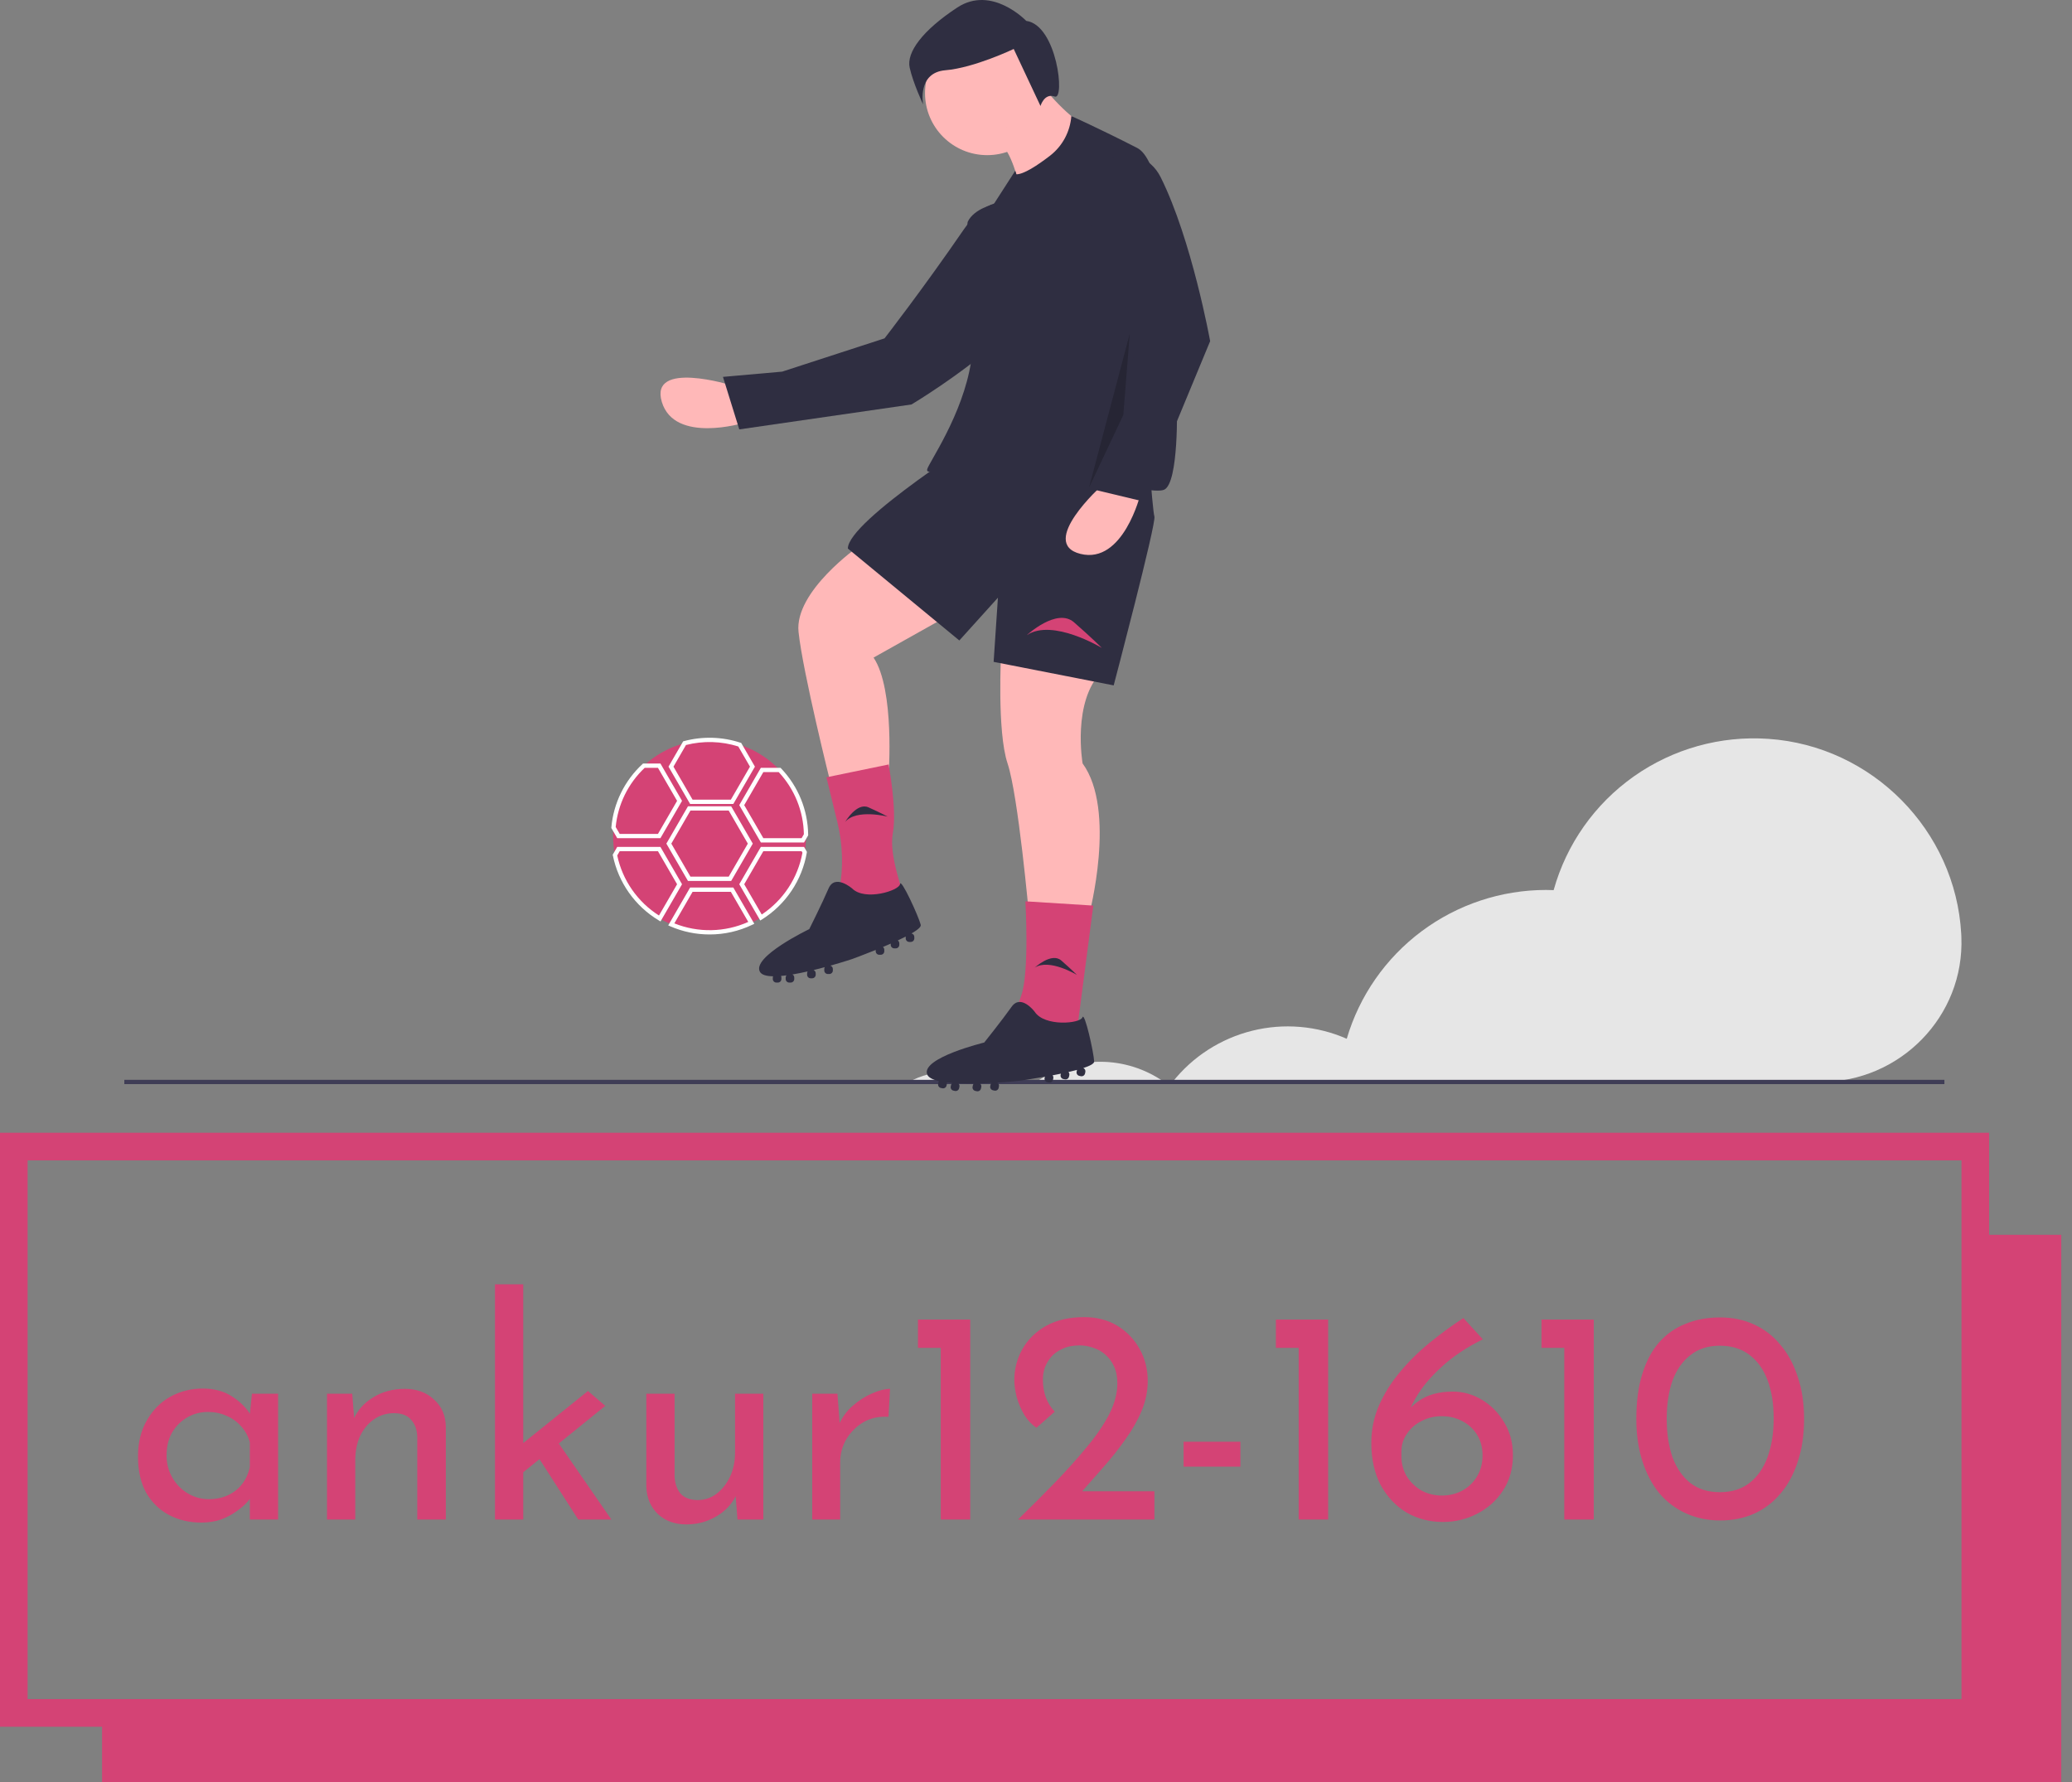 <svg width="150" height="129" viewBox="0 0 150 129" fill="none" xmlns="http://www.w3.org/2000/svg">
<rect x="0" y="0" width="150" height="129" fill="#808080" stroke="none"/>
<path d="M14.566 110.22C13.715 110.22 12.938 110.037 12.234 109.67C11.545 109.303 10.995 108.768 10.584 108.064C10.188 107.345 9.99 106.473 9.99 105.446C9.99 104.434 10.203 103.561 10.628 102.828C11.053 102.08 11.618 101.508 12.322 101.112C13.041 100.716 13.825 100.518 14.676 100.518C15.527 100.518 16.245 100.716 16.832 101.112C17.419 101.493 17.866 101.948 18.174 102.476L18.042 102.828L18.24 100.892H20.132V110H18.086V107.624L18.306 108.152C18.247 108.299 18.115 108.489 17.91 108.724C17.719 108.944 17.455 109.171 17.118 109.406C16.795 109.641 16.421 109.839 15.996 110C15.571 110.147 15.094 110.22 14.566 110.22ZM15.116 108.526C15.629 108.526 16.091 108.431 16.502 108.24C16.913 108.049 17.25 107.785 17.514 107.448C17.793 107.096 17.983 106.678 18.086 106.194V104.412C17.969 103.972 17.763 103.591 17.47 103.268C17.177 102.931 16.825 102.674 16.414 102.498C16.003 102.307 15.549 102.212 15.05 102.212C14.507 102.212 14.009 102.344 13.554 102.608C13.099 102.872 12.733 103.239 12.454 103.708C12.19 104.177 12.058 104.727 12.058 105.358C12.058 105.945 12.197 106.48 12.476 106.964C12.755 107.448 13.129 107.829 13.598 108.108C14.067 108.387 14.573 108.526 15.116 108.526ZM25.499 100.892L25.675 103.114L25.587 102.762C25.88 102.087 26.357 101.552 27.017 101.156C27.677 100.745 28.439 100.54 29.305 100.54C30.17 100.54 30.874 100.797 31.417 101.31C31.974 101.809 32.26 102.461 32.275 103.268V110H30.207V103.994C30.192 103.495 30.045 103.092 29.767 102.784C29.503 102.461 29.085 102.3 28.513 102.3C27.985 102.3 27.508 102.447 27.083 102.74C26.657 103.033 26.32 103.437 26.071 103.95C25.836 104.463 25.719 105.057 25.719 105.732V110H23.673V100.892H25.499ZM35.833 110V92.972H37.879V110H35.833ZM40.079 103.95L44.259 110H41.861L38.715 105.094L40.079 103.95ZM37.241 107.096L37.043 105.138L42.565 100.694L43.819 101.772L37.241 107.096ZM49.672 110.352C48.85 110.352 48.169 110.103 47.626 109.604C47.098 109.091 46.819 108.431 46.79 107.624V100.892H48.836V106.898C48.865 107.397 49.005 107.8 49.254 108.108C49.518 108.416 49.928 108.577 50.486 108.592C50.999 108.592 51.454 108.445 51.85 108.152C52.261 107.844 52.59 107.433 52.84 106.92C53.089 106.392 53.214 105.798 53.214 105.138V100.892H55.26V110H53.39L53.214 107.756L53.324 108.152C53.148 108.577 52.877 108.959 52.51 109.296C52.158 109.619 51.74 109.875 51.256 110.066C50.772 110.257 50.244 110.352 49.672 110.352ZM60.626 100.892L60.824 103.532L60.714 103.18C60.948 102.623 61.286 102.153 61.726 101.772C62.18 101.376 62.65 101.075 63.134 100.87C63.632 100.65 64.065 100.54 64.432 100.54L64.322 102.564C63.632 102.52 63.024 102.652 62.496 102.96C61.982 103.268 61.572 103.679 61.264 104.192C60.97 104.705 60.824 105.255 60.824 105.842V110H58.8V100.892H60.626ZM66.455 95.524H70.239V110H68.105V97.57H66.455V95.524ZM73.695 110C74.634 109.091 75.529 108.196 76.379 107.316C77.23 106.436 77.993 105.585 78.667 104.764C79.357 103.943 79.899 103.151 80.295 102.388C80.691 101.611 80.889 100.863 80.889 100.144C80.889 99.66 80.809 99.249 80.647 98.912C80.486 98.56 80.273 98.274 80.009 98.054C79.76 97.834 79.474 97.673 79.151 97.57C78.829 97.453 78.499 97.394 78.161 97.394C77.677 97.394 77.267 97.475 76.929 97.636C76.592 97.783 76.313 97.981 76.093 98.23C75.888 98.479 75.734 98.743 75.631 99.022C75.543 99.301 75.499 99.579 75.499 99.858C75.499 100.342 75.573 100.782 75.719 101.178C75.866 101.559 76.079 101.897 76.357 102.19L75.037 103.356C74.7 103.136 74.407 102.828 74.157 102.432C73.923 102.036 73.739 101.611 73.607 101.156C73.49 100.687 73.431 100.269 73.431 99.902C73.431 99.11 73.622 98.369 74.003 97.68C74.399 96.976 74.971 96.411 75.719 95.986C76.482 95.561 77.406 95.348 78.491 95.348C79.415 95.348 80.222 95.561 80.911 95.986C81.601 96.411 82.136 96.976 82.517 97.68C82.899 98.369 83.089 99.132 83.089 99.968C83.089 100.701 82.943 101.42 82.649 102.124C82.356 102.828 81.96 103.525 81.461 104.214C80.977 104.903 80.435 105.585 79.833 106.26C79.247 106.92 78.66 107.587 78.073 108.262L77.149 107.954H83.573V110H73.695ZM85.684 104.368H89.798V106.172H85.684V104.368ZM92.365 95.524H96.149V110H94.015V97.57H92.365V95.524ZM104.467 110.176C103.499 110.176 102.619 109.949 101.827 109.494C101.05 109.025 100.427 108.365 99.957 107.514C99.503 106.649 99.275 105.629 99.275 104.456C99.275 103.503 99.459 102.601 99.826 101.75C100.207 100.885 100.713 100.078 101.343 99.33C101.974 98.567 102.685 97.863 103.477 97.218C104.284 96.558 105.105 95.957 105.941 95.414L107.349 96.954C106.161 97.541 105.164 98.208 104.357 98.956C103.551 99.689 102.927 100.437 102.487 101.2C102.047 101.963 101.783 102.681 101.695 103.356L101.167 103.29C101.563 102.469 102.084 101.838 102.729 101.398C103.375 100.958 104.189 100.738 105.171 100.738C105.919 100.738 106.623 100.936 107.283 101.332C107.943 101.728 108.479 102.271 108.889 102.96C109.315 103.649 109.527 104.441 109.527 105.336C109.527 106.319 109.285 107.177 108.801 107.91C108.332 108.629 107.709 109.186 106.931 109.582C106.169 109.978 105.347 110.176 104.467 110.176ZM104.379 108.262C104.922 108.262 105.413 108.145 105.853 107.91C106.308 107.661 106.667 107.316 106.931 106.876C107.195 106.436 107.327 105.93 107.327 105.358C107.327 104.786 107.195 104.287 106.931 103.862C106.667 103.437 106.308 103.107 105.853 102.872C105.413 102.637 104.922 102.52 104.379 102.52C103.837 102.52 103.345 102.637 102.905 102.872C102.465 103.092 102.113 103.4 101.849 103.796C101.585 104.177 101.453 104.603 101.453 105.072V105.446C101.453 105.945 101.578 106.414 101.827 106.854C102.091 107.279 102.443 107.624 102.883 107.888C103.338 108.137 103.837 108.262 104.379 108.262ZM111.594 95.524H115.378V110H113.244V97.57H111.594V95.524ZM124.532 110.066C123.637 110.066 122.816 109.897 122.068 109.56C121.32 109.223 120.675 108.739 120.132 108.108C119.604 107.463 119.193 106.685 118.9 105.776C118.607 104.867 118.46 103.847 118.46 102.718C118.46 101.486 118.599 100.415 118.878 99.506C119.157 98.582 119.56 97.812 120.088 97.196C120.631 96.58 121.276 96.125 122.024 95.832C122.772 95.524 123.608 95.37 124.532 95.37C125.427 95.37 126.241 95.539 126.974 95.876C127.722 96.213 128.36 96.705 128.888 97.35C129.431 97.981 129.849 98.751 130.142 99.66C130.45 100.555 130.604 101.574 130.604 102.718C130.604 103.877 130.45 104.911 130.142 105.82C129.849 106.729 129.431 107.499 128.888 108.13C128.36 108.761 127.722 109.245 126.974 109.582C126.241 109.905 125.427 110.066 124.532 110.066ZM124.51 108.02C125.361 108.02 126.072 107.8 126.644 107.36C127.231 106.905 127.671 106.275 127.964 105.468C128.257 104.661 128.404 103.73 128.404 102.674C128.404 101.618 128.257 100.701 127.964 99.924C127.671 99.132 127.231 98.516 126.644 98.076C126.072 97.636 125.361 97.416 124.51 97.416C123.659 97.416 122.948 97.643 122.376 98.098C121.804 98.538 121.371 99.154 121.078 99.946C120.799 100.738 120.66 101.662 120.66 102.718C120.66 103.759 120.799 104.683 121.078 105.49C121.371 106.282 121.804 106.905 122.376 107.36C122.948 107.8 123.659 108.02 124.51 108.02Z" fill="#D44375"/>
<rect x="1" y="83" width="142" height="41" stroke="#D44375" stroke-width="2"/>
<path fill-rule="evenodd" clip-rule="evenodd" d="M149.222 89.389H142.833V123.889H7.389V129H149.222V89.389Z" fill="#D44375"/>
<g clip-path="url(#clip0_433_27)">
<path d="M68.642 77.593C67.649 77.592 66.672 77.844 65.803 78.325H71.474C70.608 77.844 69.633 77.593 68.642 77.593Z" fill="#E6E6E6"/>
<path d="M79.647 76.862C77.987 76.86 76.368 77.371 75.013 78.325H84.275C82.921 77.372 81.304 76.861 79.647 76.862Z" fill="#E6E6E6"/>
<path d="M141.981 67.6C141.566 60.108 135.53 53.998 128.023 53.486C124.562 53.244 121.124 54.202 118.29 56.197C115.457 58.193 113.402 61.105 112.474 64.438C112.292 64.432 112.11 64.424 111.926 64.424C108.677 64.425 105.515 65.475 102.914 67.416C100.313 69.358 98.412 72.088 97.496 75.197C95.343 74.253 92.937 74.048 90.655 74.615C88.373 75.181 86.344 76.486 84.885 78.325H131.797C137.56 78.325 142.227 73.564 141.991 67.821C141.988 67.748 141.985 67.674 141.981 67.6Z" fill="#E6E6E6"/>
<path d="M140.762 78.17H9V78.48H140.762V78.17Z" fill="#3F3D56"/>
<path d="M52.974 27.896C52.974 27.896 46.994 26.038 47.912 29.095C48.83 32.151 53.867 30.607 53.867 30.607L52.974 27.896Z" fill="#FFB8B8"/>
<path d="M75.835 16.424C75.835 16.424 72.77 12.247 69.793 16.583C66.809 20.927 64.035 24.494 64.035 24.494L56.625 26.903L52.338 27.283L53.519 31.084L65.984 29.28C65.984 29.28 79.86 21.06 75.835 16.424Z" fill="#2F2E41"/>
<path d="M62.155 39.554C62.155 39.554 57.499 42.805 57.809 45.745C58.12 48.686 60.138 56.734 60.138 56.734L64.328 56.115C64.328 56.115 64.793 49.924 63.241 47.603L70.691 43.424L62.155 39.554Z" fill="#FFB8B8"/>
<path d="M72.476 47.216C72.476 47.216 72.165 52.942 72.941 55.264C73.717 57.585 74.493 66.253 74.493 66.253H78.839C78.839 66.253 80.856 58.669 78.373 55.264C78.373 55.264 77.597 50.775 79.77 48.609L72.476 47.216Z" fill="#FFB8B8"/>
<path d="M71.467 31.352C71.467 31.352 61.379 37.697 61.379 39.709L69.449 46.364L72.243 43.269L71.933 47.912L80.624 49.615C80.624 49.615 83.728 37.852 83.572 37.388C83.417 36.923 82.951 30.113 82.951 30.113L71.467 31.352Z" fill="#2F2E41"/>
<path d="M64.328 55.341L59.827 56.27L60.627 59.548C61.02 61.162 61.065 62.841 60.758 64.473C60.758 64.473 65.414 65.711 65.414 65.092C65.414 64.473 64.328 61.996 64.638 60.294C64.949 58.592 64.328 55.341 64.328 55.341Z" fill="#D44375"/>
<path d="M66.656 66.949C66.501 66.33 65.211 63.523 65.157 63.998C65.104 64.473 62.621 65.247 61.69 64.318C61.69 64.318 60.448 63.235 59.982 64.318C59.517 65.401 58.586 67.259 58.586 67.259C58.586 67.259 54.395 69.271 55.016 70.354C55.142 70.573 55.489 70.666 55.964 70.674C55.953 70.703 55.947 70.733 55.947 70.764V70.873C55.947 70.941 55.974 71.006 56.022 71.053C56.07 71.101 56.135 71.128 56.203 71.128H56.313C56.38 71.128 56.445 71.101 56.493 71.053C56.541 71.006 56.568 70.941 56.568 70.873V70.764C56.568 70.724 56.558 70.685 56.54 70.65C56.667 70.639 56.799 70.624 56.934 70.607C56.898 70.651 56.879 70.707 56.878 70.764V70.873C56.878 70.941 56.905 71.006 56.953 71.053C57.001 71.101 57.066 71.128 57.134 71.128H57.244C57.312 71.128 57.376 71.101 57.424 71.053C57.472 71.006 57.499 70.941 57.499 70.873V70.764C57.499 70.718 57.487 70.674 57.464 70.635C57.44 70.596 57.407 70.564 57.367 70.542C57.724 70.482 58.097 70.407 58.468 70.323C58.444 70.362 58.431 70.408 58.43 70.454V70.564C58.43 70.631 58.457 70.696 58.505 70.744C58.553 70.792 58.618 70.819 58.686 70.819H58.796C58.864 70.819 58.928 70.792 58.976 70.744C59.024 70.696 59.051 70.631 59.051 70.564V70.454C59.051 70.405 59.037 70.357 59.01 70.315C58.983 70.274 58.944 70.242 58.899 70.222C59.177 70.154 59.45 70.084 59.709 70.014C59.685 70.053 59.672 70.098 59.672 70.144V70.254C59.672 70.322 59.699 70.387 59.747 70.434C59.795 70.482 59.86 70.509 59.927 70.509H60.037C60.105 70.509 60.17 70.482 60.218 70.434C60.266 70.387 60.293 70.322 60.293 70.254V70.144C60.293 70.09 60.275 70.038 60.243 69.994C60.21 69.951 60.165 69.918 60.113 69.903C61.025 69.647 61.69 69.425 61.69 69.425C61.69 69.425 62.462 69.145 63.397 68.767V68.861C63.397 68.929 63.423 68.994 63.471 69.041C63.519 69.089 63.584 69.116 63.652 69.116H63.762C63.83 69.116 63.895 69.089 63.943 69.041C63.99 68.994 64.017 68.929 64.017 68.861V68.752C64.017 68.713 64.008 68.675 63.991 68.64C63.974 68.606 63.949 68.575 63.919 68.552C64.106 68.473 64.296 68.392 64.483 68.31V68.397C64.483 68.465 64.51 68.529 64.558 68.577C64.606 68.625 64.671 68.652 64.738 68.652H64.848C64.916 68.652 64.981 68.625 65.029 68.577C65.077 68.529 65.104 68.465 65.104 68.397V68.287C65.104 68.246 65.094 68.206 65.075 68.17C65.056 68.133 65.028 68.102 64.995 68.079C65.197 67.985 65.392 67.89 65.572 67.798C65.571 67.806 65.569 67.814 65.569 67.823V67.933C65.569 68 65.596 68.065 65.644 68.113C65.692 68.16 65.757 68.187 65.825 68.187H65.935C66.002 68.187 66.067 68.16 66.115 68.113C66.163 68.065 66.19 68 66.19 67.933V67.823C66.19 67.764 66.17 67.707 66.133 67.662C66.095 67.616 66.043 67.585 65.986 67.573C66.42 67.322 66.693 67.099 66.656 66.949Z" fill="#2F2E41"/>
<path d="M79.149 65.556L74.233 65.247C74.233 65.247 74.531 70.354 73.934 72.057C73.339 73.759 73.637 74.378 73.637 74.378L77.957 74.688L79.149 65.556Z" fill="#D44375"/>
<path d="M79.21 76.844C79.187 76.207 78.513 73.193 78.361 73.647C78.21 74.1 75.619 74.34 74.903 73.239C74.903 73.239 73.915 71.921 73.233 72.883C72.551 73.846 71.252 75.469 71.252 75.469C71.252 75.469 66.733 76.566 67.114 77.754C67.191 77.995 67.512 78.157 67.975 78.264C67.958 78.29 67.945 78.318 67.939 78.348L67.916 78.456C67.902 78.522 67.915 78.591 67.951 78.647C67.988 78.704 68.046 78.744 68.112 78.758L68.22 78.781C68.286 78.795 68.356 78.782 68.412 78.745C68.469 78.709 68.509 78.651 68.523 78.585L68.546 78.478C68.554 78.439 68.553 78.399 68.543 78.361C68.669 78.376 68.801 78.389 68.937 78.4C68.892 78.436 68.862 78.486 68.85 78.542L68.827 78.649C68.813 78.715 68.825 78.784 68.862 78.841C68.899 78.898 68.957 78.937 69.023 78.951L69.131 78.974C69.197 78.989 69.266 78.976 69.323 78.939C69.38 78.902 69.42 78.844 69.434 78.778L69.457 78.671C69.466 78.627 69.463 78.581 69.449 78.538C69.434 78.495 69.408 78.456 69.374 78.427C69.736 78.443 70.116 78.447 70.496 78.442C70.464 78.475 70.442 78.517 70.432 78.562L70.409 78.669C70.395 78.735 70.408 78.804 70.445 78.861C70.482 78.918 70.54 78.957 70.606 78.972L70.713 78.994C70.78 79.008 70.849 78.996 70.906 78.959C70.962 78.922 71.002 78.864 71.016 78.798L71.039 78.691C71.05 78.643 71.046 78.593 71.028 78.547C71.01 78.501 70.979 78.461 70.939 78.432C71.225 78.424 71.507 78.412 71.775 78.397C71.743 78.431 71.721 78.472 71.711 78.517L71.688 78.625C71.674 78.691 71.687 78.76 71.724 78.816C71.761 78.873 71.819 78.913 71.885 78.927L71.992 78.95C72.059 78.964 72.128 78.951 72.185 78.914C72.241 78.878 72.281 78.82 72.295 78.754L72.318 78.647C72.329 78.594 72.323 78.538 72.301 78.489C72.278 78.44 72.241 78.399 72.193 78.373C73.138 78.312 73.835 78.234 73.835 78.234C73.835 78.234 74.648 78.12 75.642 77.944L75.622 78.037C75.608 78.103 75.621 78.172 75.658 78.229C75.695 78.285 75.753 78.325 75.819 78.339L75.926 78.362C75.993 78.376 76.062 78.363 76.119 78.326C76.175 78.29 76.215 78.232 76.23 78.166L76.252 78.059C76.26 78.021 76.26 77.982 76.25 77.944C76.241 77.907 76.223 77.872 76.198 77.843C76.398 77.805 76.6 77.765 76.8 77.724L76.782 77.809C76.768 77.875 76.781 77.944 76.817 78C76.854 78.057 76.912 78.097 76.978 78.111L77.086 78.134C77.152 78.148 77.221 78.135 77.278 78.098C77.335 78.062 77.375 78.004 77.389 77.938L77.412 77.83C77.421 77.79 77.419 77.749 77.408 77.709C77.397 77.67 77.377 77.634 77.349 77.604C77.567 77.554 77.777 77.502 77.972 77.45C77.969 77.457 77.966 77.465 77.964 77.473L77.942 77.58C77.927 77.647 77.94 77.715 77.977 77.772C78.014 77.829 78.072 77.869 78.138 77.883L78.246 77.906C78.312 77.92 78.381 77.907 78.438 77.87C78.495 77.833 78.534 77.776 78.549 77.71L78.572 77.602C78.584 77.545 78.576 77.485 78.549 77.433C78.522 77.38 78.478 77.339 78.424 77.316C78.901 77.16 79.215 76.999 79.21 76.844Z" fill="#2F2E41"/>
<path d="M71.467 11.231C73.953 11.231 75.968 9.222 75.968 6.743C75.968 4.264 73.953 2.254 71.467 2.254C68.981 2.254 66.966 4.264 66.966 6.743C66.966 9.222 68.981 11.231 71.467 11.231Z" fill="#FFB8B8"/>
<path d="M75.502 6.278C75.502 6.278 77.985 9.374 79.227 9.219L73.795 13.398C73.795 13.398 73.174 10.767 72.398 10.457C71.622 10.148 75.502 6.278 75.502 6.278Z" fill="#FFB8B8"/>
<path d="M85.202 29.262C85.202 29.262 85.201 12.184 82.329 10.712C79.457 9.242 77.558 8.403 77.558 8.403C77.516 8.963 77.356 9.508 77.09 10.004C76.823 10.498 76.455 10.932 76.009 11.277C75.057 12.009 74.109 12.617 73.579 12.619L73.562 12.547L73.497 12.363L71.933 14.791C71.933 14.791 70.536 15.1 70.07 16.029C69.818 16.531 71.006 21.589 70.303 26.167C69.706 30.05 67.193 33.556 67.121 33.983C67.001 34.703 70.056 32.815 71.432 31.933C71.452 31.956 71.467 31.971 71.467 31.971C71.467 31.971 70.691 32.28 72.243 31.816C73.122 31.553 74.35 31.538 75.249 31.575C75.248 31.844 75.255 32.057 75.269 32.203C75.424 33.751 83.184 35.917 84.271 35.453C85.357 34.989 85.202 29.262 85.202 29.262Z" fill="#2F2E41"/>
<path d="M79.77 35.143C79.77 35.143 75.114 39.322 78.218 40.096C81.322 40.87 82.564 35.763 82.564 35.763L79.77 35.143Z" fill="#FFB8B8"/>
<path d="M74.338 45.977C74.338 45.977 76.511 43.965 77.752 45.049C78.994 46.132 79.77 46.906 79.77 46.906C79.77 46.906 76.2 44.739 74.338 45.977Z" fill="#D44375"/>
<path d="M74.902 70.052C74.902 70.052 76.127 68.918 76.827 69.529C77.527 70.139 77.964 70.576 77.964 70.576C77.964 70.576 75.952 69.354 74.902 70.052Z" fill="#2F2E41"/>
<path d="M61.182 59.504C61.182 59.504 62.023 58.063 62.871 58.444C63.719 58.825 64.264 59.116 64.264 59.116C64.264 59.116 61.983 58.531 61.182 59.504Z" fill="#2F2E41"/>
<path d="M84.029 12.836C82.491 9.752 77.81 11.434 78.57 14.794C78.582 14.844 78.594 14.895 78.606 14.946C79.408 18.126 80.718 21.157 82.486 23.922L80.779 31.506L78.916 35.376L82.796 36.304L87.607 24.696C87.607 24.696 86.28 17.349 84.029 12.836Z" fill="#2F2E41"/>
<path opacity="0.2" d="M81.787 24.155L78.839 35.298L81.322 30.036L81.787 24.155Z" fill="black"/>
<path d="M74.293 1.511C74.293 1.511 71.806 -1.101 69.302 0.544C66.797 2.189 65.609 3.787 65.855 4.899C66.1 6.012 66.827 7.559 66.827 7.559C66.827 7.559 66.376 5.254 68.449 5.084C70.522 4.913 73.387 3.545 73.387 3.545L75.325 7.672C75.325 7.672 75.599 6.715 76.358 6.99C77.118 7.264 76.529 1.817 74.293 1.511Z" fill="#2F2E41"/>
<path d="M58.353 60.526C58.353 60.918 58.32 61.309 58.255 61.696V61.698C58.077 62.738 57.664 63.724 57.048 64.582C56.431 65.439 55.628 66.147 54.698 66.649C53.767 67.152 52.735 67.438 51.678 67.484C50.62 67.531 49.567 67.337 48.596 66.918H48.594C48.307 66.795 48.028 66.651 47.761 66.49C46.931 65.99 46.215 65.324 45.657 64.534C45.099 63.744 44.712 62.847 44.52 61.901C44.43 61.448 44.385 60.987 44.385 60.526C44.385 60.316 44.394 60.107 44.413 59.901V59.899C44.574 58.122 45.413 56.474 46.757 55.296C48.101 54.117 49.847 53.498 51.635 53.567C53.423 53.635 55.117 54.385 56.366 55.662C57.616 56.939 58.327 58.646 58.351 60.43V60.432C58.353 60.464 58.353 60.494 58.353 60.526Z" fill="#D44375"/>
<path d="M53.088 58.2H49.96L48.396 55.499L49.457 53.665L49.519 53.649C50.862 53.291 52.28 53.33 53.601 53.763L53.657 53.781L54.652 55.499L53.088 58.2ZM50.139 57.89H52.909L54.294 55.499L53.448 54.038C52.221 53.65 50.909 53.613 49.661 53.931L48.755 55.499L50.139 57.89Z" fill="white"/>
<path d="M52.933 63.772H49.805L48.241 61.07L49.805 58.369H52.933L54.497 61.07L52.933 63.772ZM49.984 63.462H52.754L54.138 61.07L52.754 58.678H49.984L48.599 61.07L49.984 63.462Z" fill="white"/>
<path d="M51.369 67.646C50.393 67.647 49.428 67.448 48.534 67.06L48.374 66.991L49.96 64.25H53.088L54.607 66.874L54.456 66.946C53.493 67.409 52.438 67.648 51.369 67.646ZM48.818 66.843C49.671 67.186 50.585 67.353 51.505 67.335C52.424 67.317 53.331 67.114 54.17 66.738L52.909 64.559H50.139L48.818 66.843Z" fill="white"/>
<path d="M58.209 60.986H55.082L53.518 58.285L55.081 55.583H56.506L56.552 55.631C57.787 56.927 58.485 58.64 58.506 60.428V60.473L58.209 60.986ZM55.261 60.676H58.03L58.195 60.391C58.165 58.718 57.516 57.116 56.372 55.892H55.261L53.876 58.285L55.261 60.676Z" fill="white"/>
<path d="M55.038 66.637L53.518 64.011L55.081 61.309H58.209L58.41 61.654L58.408 61.724C58.238 62.709 57.863 63.648 57.306 64.48C56.749 65.311 56.023 66.017 55.175 66.551L55.038 66.637ZM53.876 64.011L55.145 66.201C55.913 65.692 56.571 65.033 57.077 64.264C57.584 63.495 57.929 62.631 58.093 61.725L58.031 61.619H55.261L53.876 64.011Z" fill="white"/>
<path d="M47.816 66.704L47.68 66.622C46.833 66.111 46.101 65.43 45.531 64.623C44.96 63.816 44.565 62.899 44.368 61.931L44.356 61.874L44.683 61.309H47.811L49.375 64.011L47.816 66.704ZM44.684 61.927C44.872 62.816 45.237 63.658 45.756 64.404C46.275 65.151 46.938 65.786 47.706 66.274L49.017 64.011L47.632 61.619H44.862L44.684 61.927Z" fill="white"/>
<path d="M47.811 60.676H44.684L44.258 59.942V59.901C44.411 58.147 45.212 56.512 46.506 55.315L46.551 55.273H47.811L49.375 57.975L47.811 60.676ZM44.862 60.367H47.632L49.017 57.975L47.632 55.583H46.673C45.476 56.71 44.73 58.231 44.572 59.866L44.862 60.367Z" fill="white"/>
</g>
<defs>
<clipPath id="clip0_433_27">
<rect width="133" height="79" fill="white" transform="translate(9)"/>
</clipPath>
</defs>
</svg>
